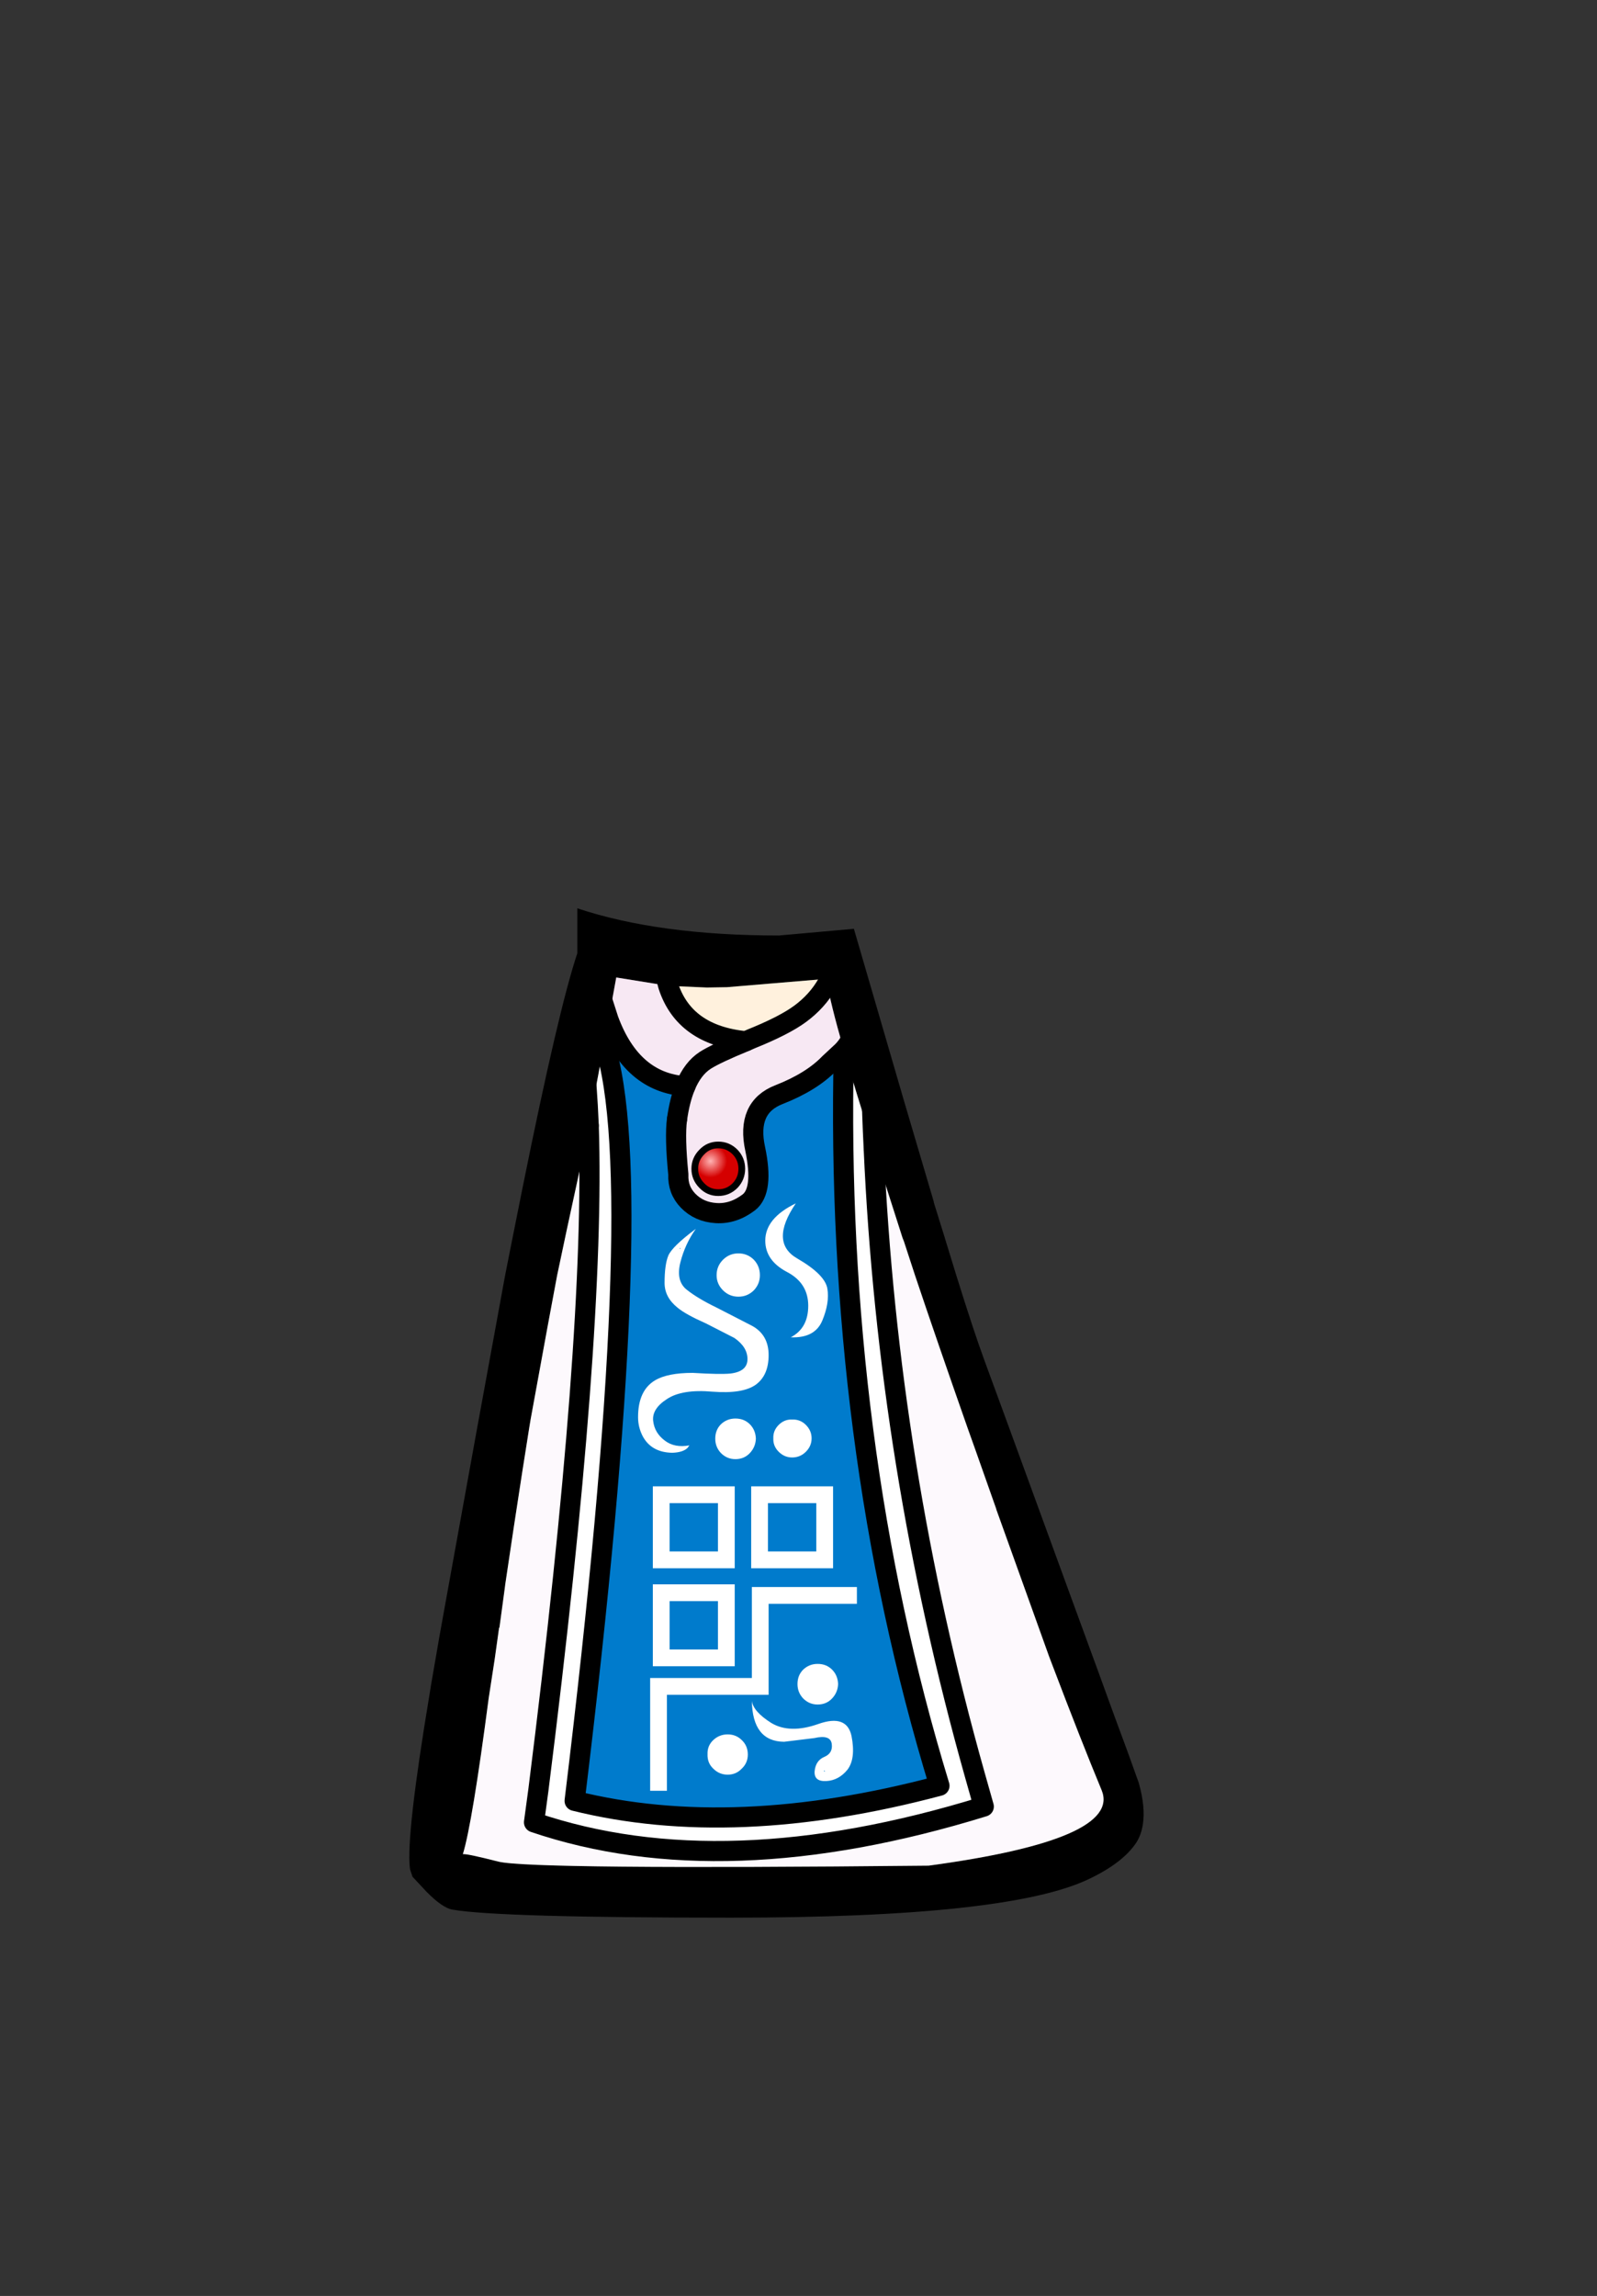 <?xml version="1.0" encoding="UTF-8" standalone="no"?>
<svg xmlns:xlink="http://www.w3.org/1999/xlink" height="342.0px" width="237.9px" xmlns="http://www.w3.org/2000/svg">
  <rect width="100%" height="100%" fill="#333333" stroke="none"/>
  <g transform="matrix(1, 0, 0, 1, 118.05, 273.9)">
    <use height="150.35" transform="matrix(1.0, 0.0, 0.0, 1.0, -57.05, -138.6)" width="109.35" xlink:href="#shape0"/>
  </g>
  <defs>
    <g id="shape0" transform="matrix(1, 0, 0, 1, 57.05, 138.6)">
      <path d="M5.2 -127.4 L5.15 -128.1 -9.75 -126.85 -12.75 -126.8 -18.5 -127.05 -18.85 -128.35 -18.5 -127.05 -26.25 -128.3 -27.4 -122.0 -28.05 -118.45 -30.35 -106.25 -31.5 -100.5 -33.6 -90.8 -35.05 -83.95 -36.45 -76.45 -39.0 -62.5 -39.2 -61.3 -40.25 -54.65 -41.5 -46.5 -42.8 -37.8 -42.8 -37.75 -43.65 -31.45 -43.7 -31.45 -44.35 -26.8 -45.25 -20.95 Q-47.7 -2.25 -49.1 2.3 -48.7 2.15 -43.8 3.4 -38.95 4.6 20.3 4.0 49.1 0.1 46.05 -7.25 43.0 -14.6 38.65 -26.05 L38.25 -27.1 30.35 -49.1 30.35 -49.15 27.35 -57.65 26.05 -61.3 Q21.4 -74.55 18.25 -83.95 L16.6 -89.0 16.4 -89.5 14.0 -97.0 12.7 -101.0 12.1 -102.95 Q11.85 -107.95 11.75 -113.0 11.85 -107.95 12.1 -102.95 9.3 -111.7 7.65 -117.5 5.55 -124.85 5.2 -127.4 L6.3 -129.9 5.2 -127.4 M19.25 -101.0 L21.05 -94.9 21.05 -94.8 22.7 -89.5 22.85 -89.0 24.4 -83.95 Q27.0 -75.6 28.6 -71.25 L32.25 -61.3 41.4 -36.25 45.7 -24.5 47.9 -18.45 49.95 -12.9 51.6 -8.3 Q52.6 -4.7 52.2 -2.15 51.95 -0.55 51.2 0.6 49.2 3.6 44.15 6.0 32.15 11.75 -9.15 11.75 -43.85 11.75 -50.65 10.55 -52.15 10.3 -54.55 7.85 L-56.6 5.65 -56.95 4.6 -57.0 4.3 Q-57.55 -0.6 -54.05 -21.6 L-53.85 -22.85 -52.65 -29.8 -52.05 -33.15 -46.95 -61.3 -42.8 -83.95 -41.8 -89.0 -40.2 -97.0 Q-34.85 -123.55 -32.05 -131.9 L-32.05 -138.6 Q-19.9 -134.55 -2.0 -134.55 L9.15 -135.55 16.65 -109.8 19.25 -101.0 M9.1 -119.9 Q8.65 -118.7 7.65 -117.5 8.65 -118.7 9.1 -119.9 M-43.7 -31.45 L-43.7 -31.5 -43.7 -31.45 M-31.15 -117.05 Q-30.6 -112.3 -30.35 -106.25 -30.6 -112.3 -31.15 -117.05 M-28.3 -124.8 L-27.4 -122.0 -28.3 -124.8" fill="#000000" fill-rule="evenodd" stroke="none"/>
      <path d="M-18.5 -127.05 L-12.75 -126.8 -9.75 -126.85 5.15 -128.1 5.2 -127.4 Q3.7 -124.75 1.1 -122.85 -1.3 -121.1 -6.15 -119.15 L-6.95 -118.8 Q-16.1 -119.7 -18.5 -127.05" fill="#fff1dd" fill-rule="evenodd" stroke="none"/>
      <path d="M12.1 -102.95 L12.7 -101.0 14.0 -97.0 16.4 -89.5 16.6 -89.0 18.25 -83.95 Q21.4 -74.55 26.05 -61.3 L27.35 -57.65 30.35 -49.15 30.35 -49.1 38.25 -27.1 38.65 -26.05 Q43.0 -14.6 46.05 -7.25 49.1 0.1 20.3 4.0 -38.95 4.6 -43.8 3.4 -48.7 2.15 -49.1 2.3 -47.7 -2.25 -45.25 -20.95 L-44.35 -26.8 -43.7 -31.45 -43.65 -31.45 -42.8 -37.75 -42.8 -37.8 -41.5 -46.5 -40.25 -54.65 -39.2 -61.3 -39.0 -62.5 -36.45 -76.45 -35.05 -83.95 -33.6 -90.8 -31.5 -100.5 -30.35 -106.25 Q-29.3 -75.15 -37.85 -7.25 L-38.5 -2.45 Q-10.25 7.15 28.5 -4.8 L27.2 -9.4 Q14.2 -55.5 12.1 -102.95" fill="#fdf9fd" fill-rule="evenodd" stroke="none"/>
      <path d="M-43.7 -31.45 L-43.7 -31.5 -43.7 -31.45 M7.65 -117.5 Q9.3 -111.7 12.1 -102.95 14.2 -55.5 27.2 -9.4 L28.5 -4.8 Q-10.25 7.15 -38.5 -2.45 L-37.85 -7.25 Q-29.3 -75.15 -30.35 -106.25 L-28.05 -118.45 Q-21.25 -97.6 -32.45 -5.65 -8.7 0.25 21.9 -7.9 6.3 -59.0 7.65 -117.5" fill="#ffffff" fill-rule="evenodd" stroke="none"/>
      <path d="M-18.5 -127.05 Q-16.1 -119.7 -6.95 -118.8 L-6.15 -119.15 Q-1.3 -121.1 1.1 -122.85 3.7 -124.75 5.2 -127.4 5.55 -124.85 7.65 -117.5 L5.5 -115.5 Q2.85 -112.75 -2.0 -110.85 -6.9 -108.95 -5.55 -102.75 -4.25 -96.55 -6.5 -94.8 -8.8 -93.05 -11.35 -93.2 -13.9 -93.35 -15.55 -95.05 -17.1 -96.65 -17.0 -98.95 -17.55 -104.55 -17.2 -107.15 -16.8 -110.05 -15.95 -112.1 -23.95 -112.65 -27.4 -122.0 L-26.25 -128.3 -18.5 -127.05 M-6.95 -118.8 Q-11.45 -116.95 -13.0 -115.95 -14.85 -114.75 -15.95 -112.1 -14.85 -114.75 -13.0 -115.95 -11.45 -116.95 -6.95 -118.8" fill="#f7e8f3" fill-rule="evenodd" stroke="none"/>
      <path d="M-17.2 -107.15 Q-17.55 -104.55 -17.0 -98.95 -17.1 -96.65 -15.55 -95.05 -13.9 -93.35 -11.35 -93.2 -8.8 -93.05 -6.5 -94.8 -4.25 -96.55 -5.55 -102.75 -6.9 -108.95 -2.0 -110.85 2.85 -112.75 5.5 -115.5 L7.65 -117.5 Q6.3 -59.0 21.9 -7.9 -8.7 0.25 -32.45 -5.65 -21.25 -97.6 -28.05 -118.45 L-27.4 -122.0 Q-23.95 -112.65 -15.95 -112.1 -16.8 -110.05 -17.2 -107.15" fill="#007bcc" fill-rule="evenodd" stroke="none"/>
      <path d="M-43.7 -31.45 L-43.65 -31.45 -43.7 -31.45" fill="#f9ecf7" fill-rule="evenodd" stroke="none"/>
      <path d="M-6.95 -118.8 L-6.15 -119.15 Q-1.3 -121.1 1.1 -122.85 3.7 -124.75 5.2 -127.4 L6.3 -129.9 M7.65 -117.5 Q6.3 -59.0 21.9 -7.9 -8.7 0.25 -32.45 -5.65 -21.25 -97.6 -28.05 -118.45 M-30.35 -106.25 Q-29.3 -75.15 -37.85 -7.25 L-38.5 -2.45 Q-10.25 7.15 28.5 -4.8 L27.2 -9.4 Q14.2 -55.5 12.1 -102.95 M-15.95 -112.1 Q-14.85 -114.75 -13.0 -115.95 -11.45 -116.95 -6.95 -118.8 M-15.95 -112.1 Q-16.8 -110.05 -17.2 -107.15" fill="none" stroke="#000000" stroke-linecap="round" stroke-linejoin="round" stroke-width="3.0"/>
      <path d="M-18.5 -127.05 Q-16.1 -119.7 -6.95 -118.8 M-17.2 -107.15 Q-17.55 -104.55 -17.0 -98.95 -17.1 -96.65 -15.55 -95.05 -13.9 -93.35 -11.35 -93.2 -8.8 -93.05 -6.5 -94.8 -4.25 -96.55 -5.55 -102.75 -6.9 -108.95 -2.0 -110.85 2.85 -112.75 5.5 -115.5 L7.65 -117.5 Q8.65 -118.7 9.1 -119.9 M12.1 -102.95 Q11.85 -107.95 11.75 -113.0 M-30.35 -106.25 Q-30.6 -112.3 -31.15 -117.05 M-18.5 -127.05 L-18.85 -128.35 M-27.4 -122.0 L-28.3 -124.8 M-27.4 -122.0 Q-23.95 -112.65 -15.95 -112.1" fill="none" stroke="#000000" stroke-linecap="round" stroke-linejoin="round" stroke-width="3.0"/>
      <path d="M-8.55 -102.3 Q-7.55 -101.25 -7.55 -99.8 -7.55 -98.35 -8.55 -97.3 -9.6 -96.25 -11.05 -96.25 -12.5 -96.25 -13.5 -97.3 -14.55 -98.35 -14.55 -99.8 -14.55 -101.25 -13.5 -102.3 -12.5 -103.35 -11.05 -103.35 -9.6 -103.35 -8.55 -102.3" fill="url(#gradient0)" fill-rule="evenodd" stroke="none"/>
      <path d="M-8.55 -102.3 Q-9.6 -103.35 -11.05 -103.35 -12.5 -103.35 -13.5 -102.3 -14.55 -101.25 -14.55 -99.8 -14.55 -98.35 -13.5 -97.3 -12.5 -96.25 -11.05 -96.25 -9.6 -96.25 -8.55 -97.3 -7.55 -98.35 -7.55 -99.8 -7.55 -101.25 -8.55 -102.3" fill="none" stroke="#000000" stroke-linecap="round" stroke-linejoin="round" stroke-width="1.0"/>
      <path d="M5.2 -81.95 Q5.55 -79.85 4.45 -77.2 3.35 -74.55 -0.25 -74.7 2.35 -76.05 2.35 -79.4 2.35 -82.8 -0.85 -84.45 -4.05 -86.15 -4.05 -89.1 -4.05 -92.45 0.5 -94.65 -3.45 -88.85 0.7 -86.45 4.85 -84.05 5.2 -81.95 M2.0 -57.65 Q1.15 -56.8 -0.05 -56.8 -1.2 -56.8 -2.05 -57.65 -2.9 -58.5 -2.85 -59.65 -2.9 -60.8 -2.05 -61.65 -1.2 -62.5 -0.05 -62.45 1.15 -62.5 2.0 -61.65 2.85 -60.8 2.85 -59.65 2.85 -58.5 2.0 -57.65 M-16.7 -88.05 L-16.8 -87.9 -16.7 -87.85 -16.7 -88.05 M-14.4 -90.85 Q-16.0 -88.6 -16.7 -85.85 -17.4 -83.05 -15.7 -81.75 -14.05 -80.45 -11.25 -79.1 L-6.0 -76.4 Q-3.55 -75.05 -3.55 -72.05 -3.55 -69.05 -5.45 -67.65 -7.4 -66.25 -11.9 -66.6 -16.45 -67.0 -18.7 -65.5 -20.95 -64.05 -20.75 -62.25 -20.55 -60.45 -19.0 -59.3 -17.55 -58.2 -15.35 -58.6 L-15.65 -58.2 Q-16.35 -57.55 -17.9 -57.5 -21.0 -57.55 -22.3 -59.95 -23.0 -61.3 -23.0 -62.8 -23.0 -66.8 -20.45 -68.3 -18.6 -69.4 -14.85 -69.4 -10.8 -69.15 -9.25 -69.3 -6.7 -69.6 -6.7 -71.45 -6.7 -73.25 -8.65 -74.6 L-12.85 -76.75 Q-15.9 -78.1 -17.1 -79.1 -19.05 -80.65 -19.05 -82.8 -19.05 -85.5 -18.5 -86.85 -17.95 -88.2 -14.4 -90.85 M-10.35 -86.25 Q-9.4 -87.2 -8.05 -87.2 -6.7 -87.2 -5.75 -86.25 -4.85 -85.3 -4.85 -83.95 -4.85 -82.65 -5.75 -81.7 -6.7 -80.75 -8.05 -80.75 -9.4 -80.75 -10.35 -81.7 -11.3 -82.65 -11.3 -83.95 -11.3 -85.3 -10.35 -86.25 M-10.65 -61.75 Q-9.75 -62.6 -8.5 -62.6 -7.2 -62.6 -6.35 -61.75 -5.5 -60.9 -5.45 -59.6 -5.5 -58.35 -6.35 -57.45 -7.2 -56.55 -8.5 -56.55 -9.75 -56.55 -10.65 -57.45 -11.5 -58.35 -11.5 -59.6 -11.5 -60.9 -10.65 -61.75" fill="#ffffff" fill-rule="evenodd" stroke="none"/>
      <path d="M6.8 -23.05 Q6.75 -21.8 5.9 -20.9 5.05 -20.0 3.75 -20.0 2.5 -20.0 1.6 -20.9 0.75 -21.8 0.75 -23.05 0.75 -24.35 1.6 -25.2 2.5 -26.05 3.75 -26.05 5.05 -26.05 5.9 -25.2 6.75 -24.35 6.8 -23.05 M8.2 -10.3 Q6.9 -8.7 5.05 -8.6 3.2 -8.5 3.3 -10.05 3.45 -11.65 4.75 -12.2 6.05 -12.75 5.85 -14.15 5.65 -15.55 3.25 -15.0 L-1.25 -14.45 Q-5.95 -14.5 -6.05 -20.55 -5.85 -18.95 -3.15 -17.25 -0.4 -15.6 3.85 -17.1 8.1 -18.6 8.8 -15.3 9.45 -11.95 8.2 -10.3 M4.7 -10.05 L4.85 -10.0 4.75 -10.2 4.7 -10.05 M-11.8 -14.7 Q-10.9 -15.55 -9.65 -15.55 -8.4 -15.55 -7.55 -14.7 -6.65 -13.85 -6.65 -12.55 -6.65 -11.3 -7.55 -10.45 -8.4 -9.55 -9.65 -9.55 -10.9 -9.55 -11.8 -10.45 -12.7 -11.3 -12.65 -12.6 -12.7 -13.85 -11.8 -14.7" fill="#ffffff" fill-rule="evenodd" stroke="none"/>
      <path d="M4.8 -41.55 L-4.9 -41.55 -4.9 -51.25 4.8 -51.25 4.8 -41.55 M-9.85 -41.55 L-19.55 -41.55 -19.55 -51.25 -9.85 -51.25 -9.85 -41.55 M-9.85 -36.65 L-9.85 -26.95 -19.55 -26.95 -19.55 -36.65 -9.85 -36.65" fill="none" stroke="#ffffff" stroke-linecap="square" stroke-linejoin="miter" stroke-miterlimit="768" stroke-width="2.5"/>
      <path d="M-19.95 -8.4 L-19.95 -22.7 -4.8 -22.7 -4.8 -36.25 8.35 -36.25" fill="none" stroke="#ffffff" stroke-linecap="square" stroke-linejoin="miter" stroke-miterlimit="768" stroke-width="2.5"/>
    </g>
    <radialGradient cx="0" cy="0" gradientTransform="matrix(0.003, -1.0E-4, 1.0E-4, 0.003, -12.2, -100.95)" gradientUnits="userSpaceOnUse" id="gradient0" r="819.2" spreadMethod="pad">
      <stop offset="0.0" stop-color="#ffb3b3"/>
      <stop offset="1.0" stop-color="#d50000"/>
    </radialGradient>
  </defs>
</svg>
